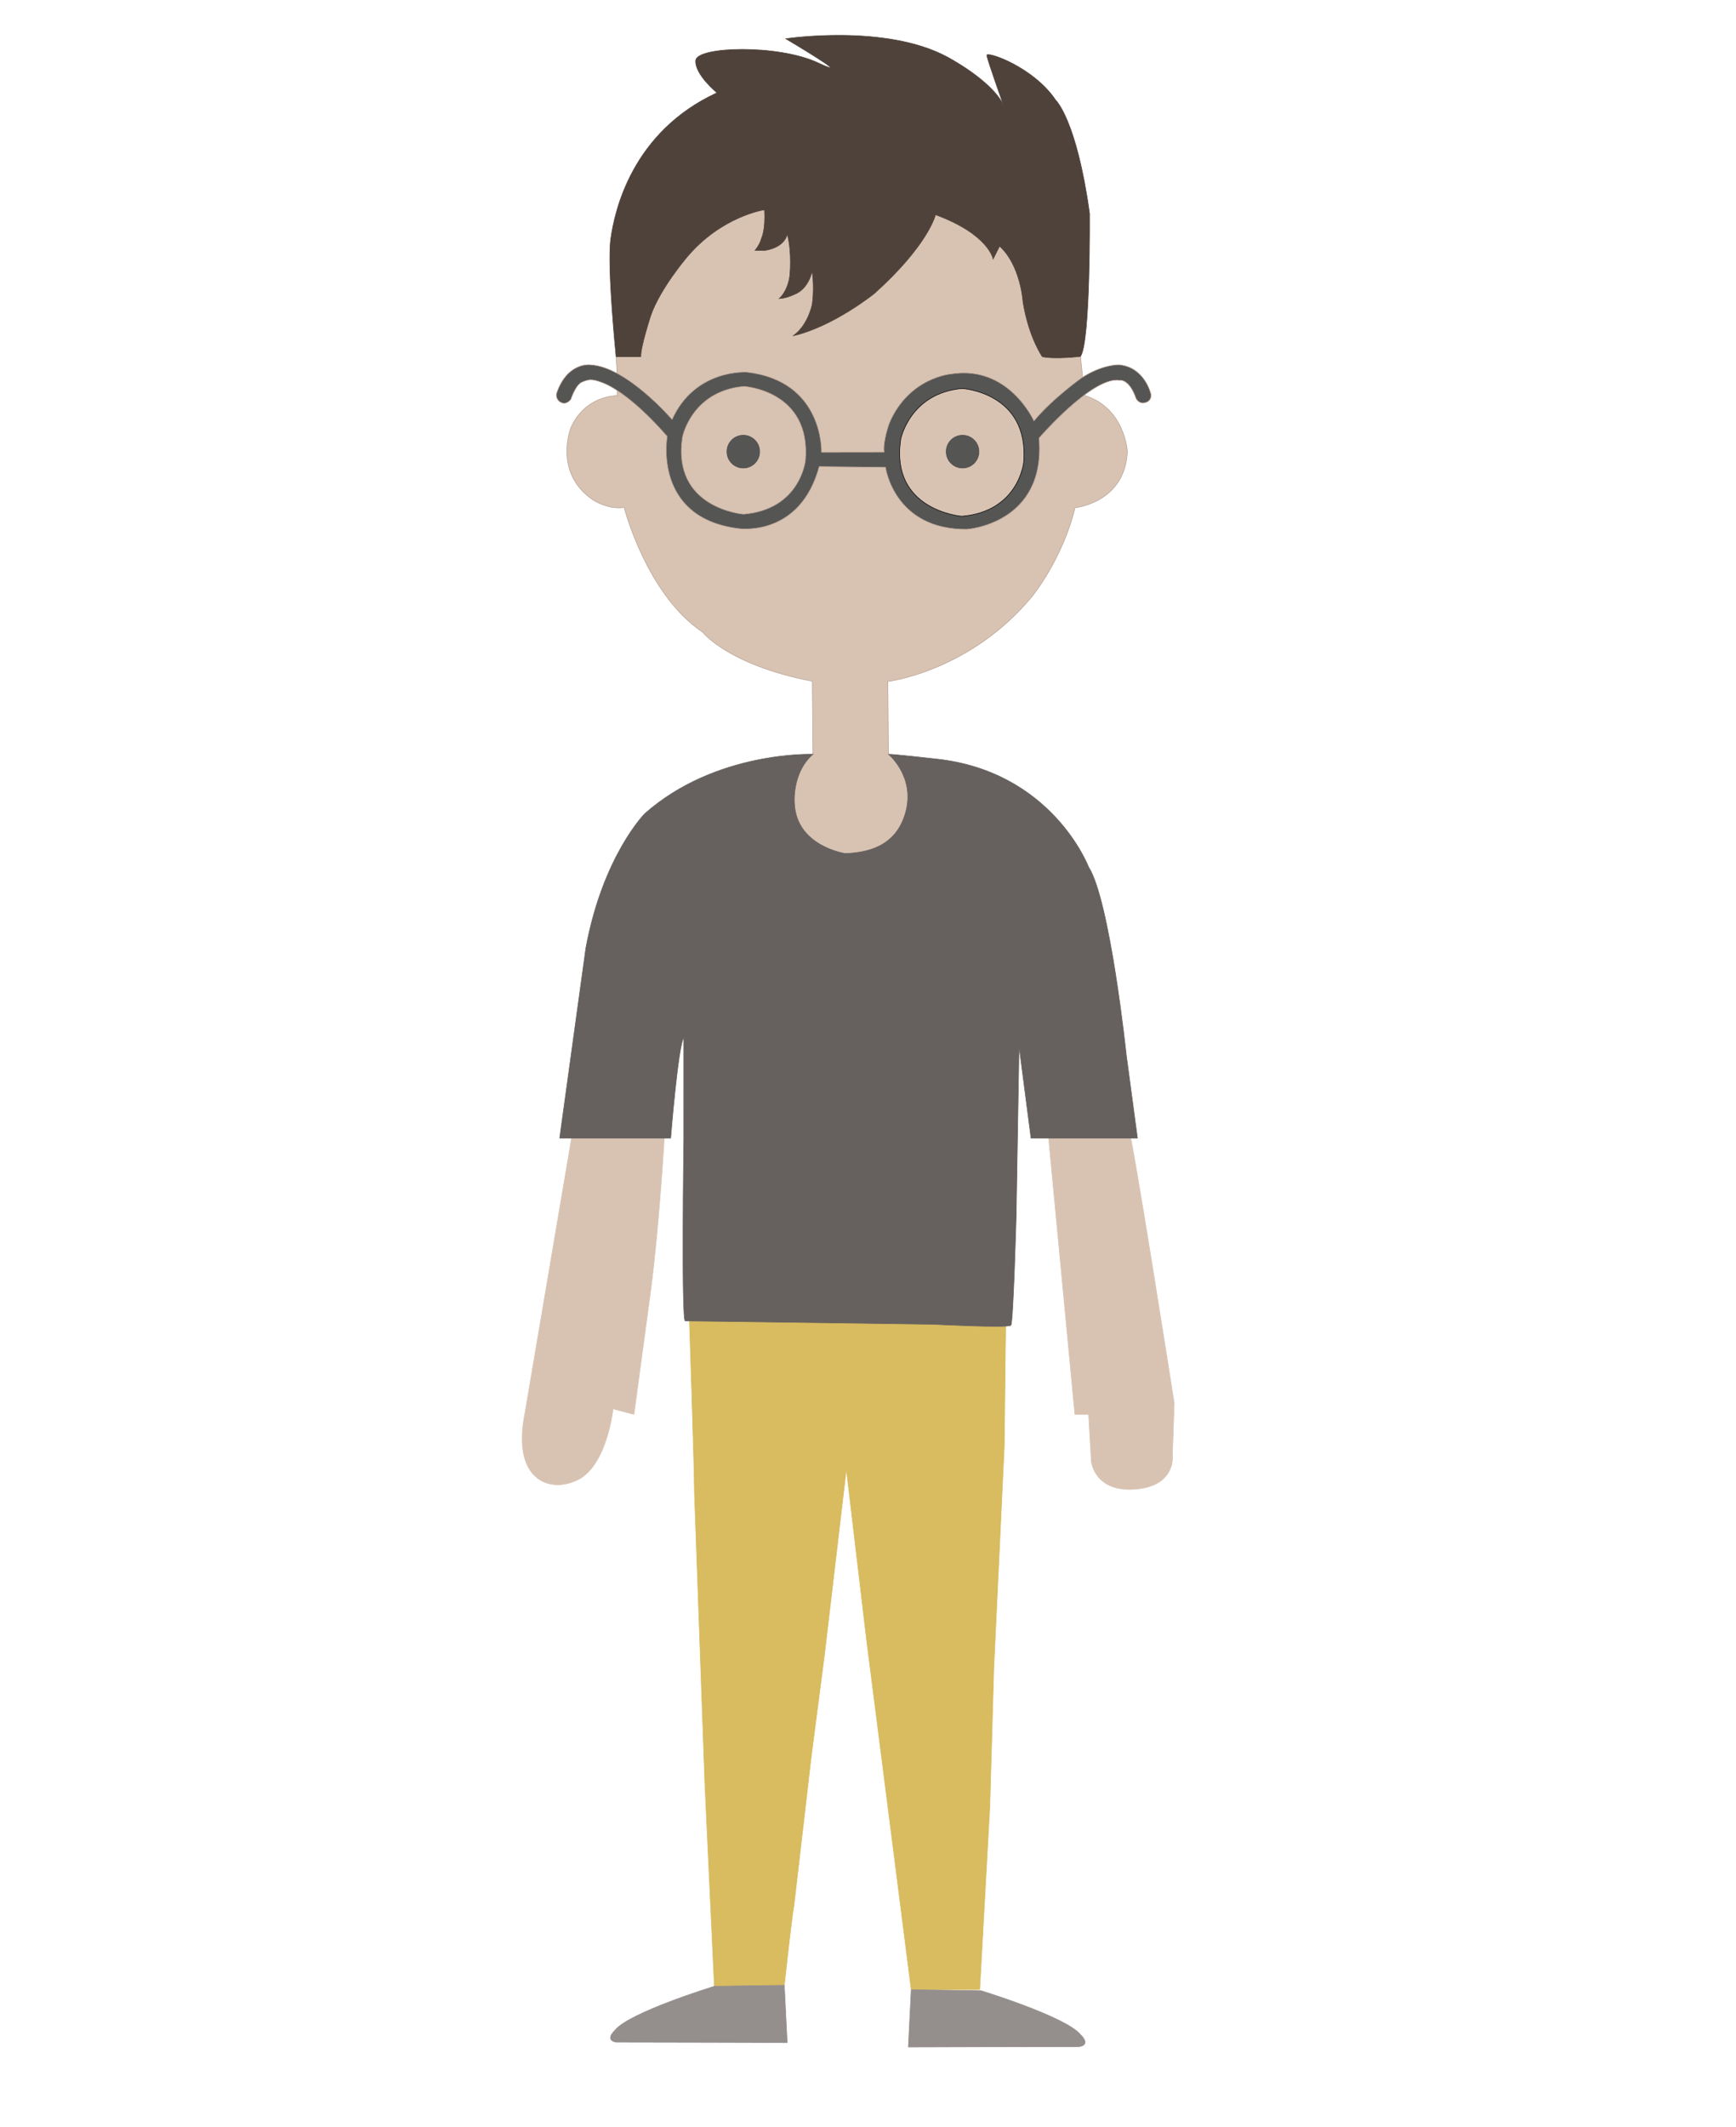 <?xml version="1.0" encoding="UTF-8" standalone="no"?>
<svg
   xmlns:osb="http://www.openswatchbook.org/uri/2009/osb"
   xmlns:dc="http://purl.org/dc/elements/1.1/"
   xmlns:cc="http://creativecommons.org/ns#"
   xmlns:rdf="http://www.w3.org/1999/02/22-rdf-syntax-ns#"
   xmlns:svg="http://www.w3.org/2000/svg"
   xmlns="http://www.w3.org/2000/svg"
   viewBox="0 0 1000 1225"
   height="1225"
   width="1000"
   xml:space="preserve"
   id="svg3713"
   version="1.1"><defs
     id="defs3717"><linearGradient
       osb:paint="gradient"
       id="linearGradient82767"><stop
         id="stop82763"
         offset="0"
         style="stop-color:#ad9786;stop-opacity:1;" /><stop
         id="stop82765"
         offset="1"
         style="stop-color:#ad9786;stop-opacity:0;" /></linearGradient><clipPath
       id="clipPath3731"
       clipPathUnits="userSpaceOnUse"><path
         id="path3729"
         d="M 0,800 H 800 V 0 H 0 Z" /></clipPath><clipPath
       id="clipPath3739"
       clipPathUnits="userSpaceOnUse"><path
         id="path3737"
         d="M 75.927,440.782 H 262.12 V 425.835 H 75.927 Z" /></clipPath><clipPath
       id="clipPath3755"
       clipPathUnits="userSpaceOnUse"><path
         id="path3753"
         d="M 305.106,440.782 H 491.3 V 425.835 H 305.106 Z" /></clipPath><clipPath
       id="clipPath3771"
       clipPathUnits="userSpaceOnUse"><path
         id="path3769"
         d="M 537.88,440.782 H 724.073 V 425.835 H 537.88 Z" /></clipPath><clipPath
       id="clipPath3789"
       clipPathUnits="userSpaceOnUse"><path
         id="path3787"
         d="M 0,800 H 800 V 0 H 0 Z" /></clipPath><clipPath
       id="clipPath4205"
       clipPathUnits="userSpaceOnUse"><path
         id="path4203"
         d="M 439.217,118.22 H 694.105 V 97.758 H 439.217 Z" /></clipPath><clipPath
       id="clipPath4457"
       clipPathUnits="userSpaceOnUse"><path
         id="path4455"
         d="M 105.896,115.983 H 360.781 V 95.522 H 105.896 Z" /></clipPath><clipPath
       id="clipPath4741"
       clipPathUnits="userSpaceOnUse"><path
         id="path4739"
         d="M 280.789,43.076 H 519.211 V 20.002 H 280.789 Z" /></clipPath><clipPath
       id="clipPath4877"
       clipPathUnits="userSpaceOnUse"><path
         id="path4875"
         d="M 0,800 H 800 V 0 H 0 Z" /></clipPath><radialGradient
       id="radialGradient4887"
       spreadMethod="pad"
       gradientTransform="matrix(400,0,0,-400,400,400)"
       gradientUnits="userSpaceOnUse"
       r="1"
       cy="0"
       cx="0"
       fy="0"
       fx="0"><stop
         id="stop4883"
         offset="0"
         style="stop-opacity:1;stop-color:#ffffff" /><stop
         id="stop4885"
         offset="1"
         style="stop-opacity:1;stop-color:#1d1d1b" /></radialGradient><clipPath
       id="clipPath4909"
       clipPathUnits="userSpaceOnUse"><path
         id="path4907"
         d="M 0,800 H 800 V 0 H 0 Z" /></clipPath><clipPath
       id="clipPath4913"
       clipPathUnits="userSpaceOnUse"><path
         id="path4911"
         d="M 0.365,797.376 H 800 V 471.355 H 0.365 Z" /></clipPath><clipPath
       id="clipPath4917"
       clipPathUnits="userSpaceOnUse"><path
         id="path4915"
         d="M 0.365,496.836 H 800 V 170.813 H 0.365 Z" /></clipPath><clipPath
       id="clipPath4921"
       clipPathUnits="userSpaceOnUse"><path
         id="path4919"
         d="M 0.823,182.021 H 800 V 0.004 H 0.823 Z" /></clipPath><clipPath
       id="clipPath4925"
       clipPathUnits="userSpaceOnUse"><path
         id="path4923"
         d="M 0,790.57 H 769.022 V 152.377 H 0 Z" /></clipPath><clipPath
       id="clipPath4929"
       clipPathUnits="userSpaceOnUse"><path
         id="path4927"
         d="M 5.598,800 H 800 V 361.265 H 5.598 Z" /></clipPath><clipPath
       id="clipPath4933"
       clipPathUnits="userSpaceOnUse"><path
         id="path4931"
         d="M 0,260.65 H 800 V 0.004 H 0 Z" /></clipPath><clipPath
       id="clipPath4937"
       clipPathUnits="userSpaceOnUse"><path
         id="path4935"
         d="M 366.998,544.377 H 800 V 77.674 H 366.998 Z" /></clipPath><clipPath
       id="clipPath4941"
       clipPathUnits="userSpaceOnUse"><path
         id="path4939"
         d="M 611.916,542.722 H 800 V 77.674 H 611.916 Z" /></clipPath><clipPath
       id="clipPath4945"
       clipPathUnits="userSpaceOnUse"><path
         id="path4943"
         d="M 366.998,544.377 H 792.083 V 79.329 H 366.998 Z" /></clipPath><clipPath
       id="clipPath4949"
       clipPathUnits="userSpaceOnUse"><path
         id="path4947"
         d="M 5.991,483.672 H 795.989 V 201.19 H 5.991 Z" /></clipPath><clipPath
       id="clipPath4953"
       clipPathUnits="userSpaceOnUse"><path
         id="path4951"
         d="M 5.992,269.092 H 795.989 V 0 H 5.992 Z" /></clipPath><clipPath
       id="clipPath4957"
       clipPathUnits="userSpaceOnUse"><path
         id="path4955"
         d="M 5.991,736.862 H 795.989 V 454.38 H 5.991 Z" /></clipPath><clipPath
       clipPathUnits="userSpaceOnUse"
       id="clipPath82949"><path
         d="M 0,800 H 800 V 0 H 0 Z"
         id="path82947" /></clipPath><clipPath
       clipPathUnits="userSpaceOnUse"
       id="clipPath82957"><path
         d="M 75.927,440.782 H 262.12 V 425.835 H 75.927 Z"
         id="path82955" /></clipPath><clipPath
       clipPathUnits="userSpaceOnUse"
       id="clipPath82973"><path
         d="M 305.106,440.782 H 491.3 V 425.835 H 305.106 Z"
         id="path82971" /></clipPath><clipPath
       clipPathUnits="userSpaceOnUse"
       id="clipPath82989"><path
         d="M 537.88,440.782 H 724.073 V 425.835 H 537.88 Z"
         id="path82987" /></clipPath><clipPath
       clipPathUnits="userSpaceOnUse"
       id="clipPath83007"><path
         d="M 0,800 H 800 V 0 H 0 Z"
         id="path83005" /></clipPath><clipPath
       clipPathUnits="userSpaceOnUse"
       id="clipPath83423"><path
         d="M 439.217,118.22 H 694.105 V 97.758 H 439.217 Z"
         id="path83421" /></clipPath><clipPath
       clipPathUnits="userSpaceOnUse"
       id="clipPath83675"><path
         d="M 105.896,115.983 H 360.781 V 95.522 H 105.896 Z"
         id="path83673" /></clipPath><clipPath
       clipPathUnits="userSpaceOnUse"
       id="clipPath83959"><path
         d="M 280.789,43.076 H 519.211 V 20.002 H 280.789 Z"
         id="path83957" /></clipPath><clipPath
       clipPathUnits="userSpaceOnUse"
       id="clipPath84095"><path
         d="M 0,800 H 800 V 0 H 0 Z"
         id="path84093" /></clipPath><radialGradient
       fx="0"
       fy="0"
       cx="0"
       cy="0"
       r="1"
       gradientUnits="userSpaceOnUse"
       gradientTransform="matrix(400,0,0,-400,400,400)"
       spreadMethod="pad"
       id="radialGradient84105"><stop
         style="stop-opacity:1;stop-color:#ffffff"
         offset="0"
         id="stop84101" /><stop
         style="stop-opacity:1;stop-color:#1d1d1b"
         offset="1"
         id="stop84103" /></radialGradient><clipPath
       clipPathUnits="userSpaceOnUse"
       id="clipPath84127"><path
         d="M 0,800 H 800 V 0 H 0 Z"
         id="path84125" /></clipPath><clipPath
       clipPathUnits="userSpaceOnUse"
       id="clipPath84131"><path
         d="M 0.365,797.376 H 800 V 471.355 H 0.365 Z"
         id="path84129" /></clipPath><clipPath
       clipPathUnits="userSpaceOnUse"
       id="clipPath84135"><path
         d="M 0.365,496.836 H 800 V 170.813 H 0.365 Z"
         id="path84133" /></clipPath><clipPath
       clipPathUnits="userSpaceOnUse"
       id="clipPath84139"><path
         d="M 0.823,182.021 H 800 V 0.004 H 0.823 Z"
         id="path84137" /></clipPath><clipPath
       clipPathUnits="userSpaceOnUse"
       id="clipPath84143"><path
         d="M 0,790.57 H 769.022 V 152.377 H 0 Z"
         id="path84141" /></clipPath><clipPath
       clipPathUnits="userSpaceOnUse"
       id="clipPath84147"><path
         d="M 5.598,800 H 800 V 361.265 H 5.598 Z"
         id="path84145" /></clipPath><clipPath
       clipPathUnits="userSpaceOnUse"
       id="clipPath84151"><path
         d="M 0,260.65 H 800 V 0.004 H 0 Z"
         id="path84149" /></clipPath><clipPath
       clipPathUnits="userSpaceOnUse"
       id="clipPath84155"><path
         d="M 366.998,544.377 H 800 V 77.674 H 366.998 Z"
         id="path84153" /></clipPath><clipPath
       clipPathUnits="userSpaceOnUse"
       id="clipPath84159"><path
         d="M 611.916,542.722 H 800 V 77.674 H 611.916 Z"
         id="path84157" /></clipPath><clipPath
       clipPathUnits="userSpaceOnUse"
       id="clipPath84163"><path
         d="M 366.998,544.377 H 792.083 V 79.329 H 366.998 Z"
         id="path84161" /></clipPath><clipPath
       clipPathUnits="userSpaceOnUse"
       id="clipPath84167"><path
         d="M 5.991,483.672 H 795.989 V 201.19 H 5.991 Z"
         id="path84165" /></clipPath><clipPath
       clipPathUnits="userSpaceOnUse"
       id="clipPath84171"><path
         d="M 5.992,269.092 H 795.989 V 0 H 5.992 Z"
         id="path84169" /></clipPath><clipPath
       clipPathUnits="userSpaceOnUse"
       id="clipPath84175"><path
         d="M 5.991,736.862 H 795.989 V 454.38 H 5.991 Z"
         id="path84173" /></clipPath><clipPath
       clipPathUnits="userSpaceOnUse"
       id="clipPath118196"><path
         d="M 0,800 H 800 V 0 H 0 Z"
         id="path118194" /></clipPath><clipPath
       clipPathUnits="userSpaceOnUse"
       id="clipPath118204"><path
         d="M 75.927,440.782 H 262.12 V 425.835 H 75.927 Z"
         id="path118202" /></clipPath><clipPath
       clipPathUnits="userSpaceOnUse"
       id="clipPath118220"><path
         d="M 305.106,440.782 H 491.3 V 425.835 H 305.106 Z"
         id="path118218" /></clipPath><clipPath
       clipPathUnits="userSpaceOnUse"
       id="clipPath118236"><path
         d="M 537.88,440.782 H 724.073 V 425.835 H 537.88 Z"
         id="path118234" /></clipPath><clipPath
       clipPathUnits="userSpaceOnUse"
       id="clipPath118254"><path
         d="M 0,800 H 800 V 0 H 0 Z"
         id="path118252" /></clipPath><clipPath
       clipPathUnits="userSpaceOnUse"
       id="clipPath118670"><path
         d="M 439.217,118.22 H 694.105 V 97.758 H 439.217 Z"
         id="path118668" /></clipPath><clipPath
       clipPathUnits="userSpaceOnUse"
       id="clipPath118922"><path
         d="M 105.896,115.983 H 360.781 V 95.522 H 105.896 Z"
         id="path118920" /></clipPath><clipPath
       clipPathUnits="userSpaceOnUse"
       id="clipPath119206"><path
         d="M 280.789,43.076 H 519.211 V 20.002 H 280.789 Z"
         id="path119204" /></clipPath><clipPath
       clipPathUnits="userSpaceOnUse"
       id="clipPath119342"><path
         d="M 0,800 H 800 V 0 H 0 Z"
         id="path119340" /></clipPath><radialGradient
       fx="0"
       fy="0"
       cx="0"
       cy="0"
       r="1"
       gradientUnits="userSpaceOnUse"
       gradientTransform="matrix(400,0,0,-400,400,400)"
       spreadMethod="pad"
       id="radialGradient119352"><stop
         style="stop-opacity:1;stop-color:#ffffff"
         offset="0"
         id="stop119348" /><stop
         style="stop-opacity:1;stop-color:#1d1d1b"
         offset="1"
         id="stop119350" /></radialGradient><clipPath
       clipPathUnits="userSpaceOnUse"
       id="clipPath119374"><path
         d="M 0,800 H 800 V 0 H 0 Z"
         id="path119372" /></clipPath><clipPath
       clipPathUnits="userSpaceOnUse"
       id="clipPath119378"><path
         d="M 0.365,797.376 H 800 V 471.355 H 0.365 Z"
         id="path119376" /></clipPath><clipPath
       clipPathUnits="userSpaceOnUse"
       id="clipPath119382"><path
         d="M 0.365,496.836 H 800 V 170.813 H 0.365 Z"
         id="path119380" /></clipPath><clipPath
       clipPathUnits="userSpaceOnUse"
       id="clipPath119386"><path
         d="M 0.823,182.021 H 800 V 0.004 H 0.823 Z"
         id="path119384" /></clipPath><clipPath
       clipPathUnits="userSpaceOnUse"
       id="clipPath119390"><path
         d="M 0,790.57 H 769.022 V 152.377 H 0 Z"
         id="path119388" /></clipPath><clipPath
       clipPathUnits="userSpaceOnUse"
       id="clipPath119394"><path
         d="M 5.598,800 H 800 V 361.265 H 5.598 Z"
         id="path119392" /></clipPath><clipPath
       clipPathUnits="userSpaceOnUse"
       id="clipPath119398"><path
         d="M 0,260.65 H 800 V 0.004 H 0 Z"
         id="path119396" /></clipPath><clipPath
       clipPathUnits="userSpaceOnUse"
       id="clipPath119402"><path
         d="M 366.998,544.377 H 800 V 77.674 H 366.998 Z"
         id="path119400" /></clipPath><clipPath
       clipPathUnits="userSpaceOnUse"
       id="clipPath119406"><path
         d="M 611.916,542.722 H 800 V 77.674 H 611.916 Z"
         id="path119404" /></clipPath><clipPath
       clipPathUnits="userSpaceOnUse"
       id="clipPath119410"><path
         d="M 366.998,544.377 H 792.083 V 79.329 H 366.998 Z"
         id="path119408" /></clipPath><clipPath
       clipPathUnits="userSpaceOnUse"
       id="clipPath119414"><path
         d="M 5.991,483.672 H 795.989 V 201.19 H 5.991 Z"
         id="path119412" /></clipPath><clipPath
       clipPathUnits="userSpaceOnUse"
       id="clipPath119418"><path
         d="M 5.992,269.092 H 795.989 V 0 H 5.992 Z"
         id="path119416" /></clipPath><clipPath
       clipPathUnits="userSpaceOnUse"
       id="clipPath119422"><path
         d="M 5.991,736.862 H 795.989 V 454.38 H 5.991 Z"
         id="path119420" /></clipPath></defs><g
     transform="translate(0,158.333)"
     style="display:inline"
     id="layer3"><g
       style="display:inline"
       id="layer14" /><g
       id="layer16" /><g
       id="layer17" /><g
       id="layer18" /><g
       id="layer15" /><g
       id="layer4" /><g
       id="layer5"><g
         id="layer11" /><g
         id="layer12" /><g
         id="layer13"><g
           transform="matrix(3.324,0,0,3.23,1563.435,-383.152)"
           id="g235650"><path
             style="display:inline;fill:#d8c3b3;fill-opacity:1;stroke:#b7a192;stroke-width:0.1;stroke-linecap:butt;stroke-linejoin:miter;stroke-miterlimit:4;stroke-dasharray:none;stroke-opacity:1"
             d="m -316.491,191.099 c 0,0 14.186,-1.768 24.926,-15.07 0,0 5.347,-6.673 7.513,-15.91 0,0 8.678,-0.842 9.068,-10.033 0,0 -0.405,-7.777 -7.432,-9.987 l -0.683,-6.957 -13.238,-27.515 c 0,0 -13.347,-12.198 -32.88,-8.574 0,0 -31.113,-5.568 -34.295,24.13 l -0.062,12.015 0.169,2.844 0.031,4.094 c 0,0 -5.5,-0.125 -8.031,5.688 0,0 -3.112,8.02 3.782,12.881 0,0 2.607,1.812 5.436,1.37 0,0 3.889,15.556 13.612,22.23 0,0 4.375,5.834 19.003,8.75 l 0.11,13.015 c 0,0 -4.994,2.033 -3.734,9.303 1.26,7.27 9.568,9.634 9.568,9.634 0,0 7.948,0.56 9.237,-5.436 0,0 4.994,-7.425 -0.376,-12.352 l -1.613,-1.149 z"
             id="path235528" /><path
             style="fill:#d9bb60;fill-opacity:1;stroke:#d9bb60;stroke-width:0.1;stroke-linecap:butt;stroke-linejoin:miter;stroke-miterlimit:4;stroke-dasharray:none;stroke-opacity:1"
             d="m -350.875,305.042 c 0,0 0.812,24.25 0.875,30.75 l 1.812,51.938 1.637,35.98 12.124,-0.183 c 0,0 1.239,-11.86 1.677,-14.298 l 3,-26.562 2.25,-17.812 3.821,-33.351 3.554,30.851 3.938,31.688 3.752,30.281 11.869,-0.043 1.754,-32.676 0.688,-24.625 1.812,-39.562 0.25,-21.875 -20.75,-2 -30.688,-1.188 z"
             id="path235534" /><path
             style="fill:#948f8d;fill-opacity:1;stroke:#948f8d;stroke-width:0.1;stroke-linecap:butt;stroke-linejoin:miter;stroke-miterlimit:4;stroke-dasharray:none;stroke-opacity:1"
             d="m -346.551,423.71 c 0,0 -14.798,4.668 -17.228,7.85 0,0 -1.911,1.79 0.276,2.121 l 16.297,0.033 13.277,0.04 -0.497,-10.227 z"
             id="path235537" /><path
             id="path235539"
             d="m -300.312,424.505 c 0,0 14.798,4.668 17.228,7.85 0,0 1.911,1.79 -0.276,2.121 l -16.297,0.033 -13.277,0.04 0.497,-10.227 z"
             style="fill:#948f8d;fill-opacity:1;stroke:#948f8d;stroke-width:0.1;stroke-linecap:butt;stroke-linejoin:miter;stroke-miterlimit:4;stroke-dasharray:none;stroke-opacity:1" /><path
             style="fill:#d8c3b3;fill-opacity:1;stroke:#d8c3b3;stroke-width:0.1;stroke-linecap:butt;stroke-linejoin:miter;stroke-miterlimit:4;stroke-dasharray:none;stroke-opacity:1"
             d="m -355.205,271.974 c 0,0 -0.884,15.998 -2.386,27.754 l -2.894,22.026 -3.621,-0.972 c 0,0 -1.05,10.219 -6.239,12.702 -5.189,2.483 -11.199,-0.522 -9.078,-11.659 l 9.104,-55.243 z"
             id="path235542" /><path
             style="fill:#d8c3b3;fill-opacity:1;stroke:#d8c3b3;stroke-width:0.1;stroke-linecap:butt;stroke-linejoin:miter;stroke-miterlimit:4;stroke-dasharray:none;stroke-opacity:1"
             d="m -288.649,272.239 4.575,49.515 h 2.376 l 0.473,8.379 c 0,0 0.53,5.568 7.69,4.95 7.159,-0.619 6.364,-6.187 6.364,-6.187 l 0.306,-9.146 c 0,0 -7.377,-48.483 -7.908,-48.837 -0.53,-0.354 -13.523,0.088 -13.523,0.088 z"
             id="path235544" /><path
             style="fill:#66615e;fill-opacity:1;stroke:#66615e;stroke-width:0.1;stroke-linecap:butt;stroke-linejoin:miter;stroke-miterlimit:4;stroke-dasharray:none;stroke-opacity:1"
             d="m -329.462,204.07 c 0,0 -16.816,-0.641 -29.146,10.585 0,0 -7.248,7.513 -10.209,23.953 l -4.541,33.895 h 19.235 c 0,0 1.308,-16.73 2.279,-17.932 l -0.002,17.978 c 0,0 -0.436,32.578 0.246,32.552 0.682,-0.025 42.976,0.593 42.976,0.593 0,0 13.043,0.695 13.46,0.171 0.417,-0.524 0.918,-19.522 0.918,-19.522 l 0.496,-30.263 2.075,16.423 h 18.441 l -1.935,-14.847 c 0,0 -2.828,-27.577 -6.541,-33.499 0,0 -6.32,-17.147 -26.605,-19.269 0,0 -7.601,-0.884 -8.065,-0.818 0,0 4.662,3.955 2.983,10.319 -1.679,6.364 -6.938,7.204 -10.43,7.38 0,0 -8.441,-1.237 -8.839,-8.839 0,0 -0.53,-5.524 3.204,-8.861 z"
             id="path235531" /><path
             style="fill:#4f423a;fill-opacity:1;stroke:#4f423a;stroke-width:0.1;stroke-linecap:butt;stroke-linejoin:miter;stroke-miterlimit:4;stroke-dasharray:none;stroke-opacity:1"
             d="m -359.289,133.198 h -4.287 c 0,0 -1.6,-16.038 -0.925,-21.031 0.676,-4.994 3.692,-19.044 18.409,-26.022 0,0 -3.877,-3.259 -3.69,-5.759 0.188,-2.5 14.24,-2.93 21.214,0.426 6.974,3.355 -5.617,-4.307 -5.617,-4.307 0,0 17.216,-2.682 27.935,3.224 0,0 7.822,4.208 9.817,8.666 0,0 -2.806,-8.109 -2.905,-8.919 -0.099,-0.81 8.057,2.034 11.932,7.971 0,0 3.619,3.463 5.873,20.212 0,0 0.18,22.768 -1.567,25.482 0,0 -4.222,0.548 -6.609,0.062 0,0 -2.342,-3.359 -3.359,-9.767 0,0 -0.368,-6.47 -4.051,-9.953 l -1.12,2.296 c 0,0 -0.757,-4.401 -9.991,-7.896 0,0 -1.183,5.343 -10.582,14.032 0,0 -7.125,5.938 -14.125,7.562 0,0 2.282,-1.291 3.321,-5.489 0,0 0.458,-2.745 0.008,-6.09 0,0 -0.538,3.218 -3.124,4.212 0,0 -1.317,0.682 -2.592,0.728 0,0 1.465,-1.192 1.841,-4.064 0,0 0.436,-4.115 -0.445,-7.482 0,0 -0.213,2.357 -3.908,2.974 l -1.664,-0.013 c 0,0 0.901,-1.158 1.089,-2.108 0,0 0.77,-1.436 0.544,-5.145 0,0 -7.508,1.135 -13.508,8.541 0,0 -4.5,5.438 -6.156,10.188 0,0 -1.859,5.844 -1.758,7.469 z"
             id="path235504" /><path
             style="fill:#555554;fill-opacity:1;stroke:#b7a192;stroke-width:0.1;stroke-linecap:butt;stroke-linejoin:miter;stroke-miterlimit:4;stroke-dasharray:none;stroke-opacity:1"
             d="m -373.922,139.823 c 0,0 -0.172,1.047 0.812,1.531 0.984,0.484 1.688,-0.562 1.688,-0.562 0,0 0.812,-2.609 1.953,-3.078 1.141,-0.469 1.594,-0.656 3.609,0.141 2.016,0.797 6.014,3.482 11.14,9.559 0,0 -2.563,14.474 12.33,16.418 0,0 10.651,1.679 14.01,-11.049 l 11.49,0.133 c 0,0 1.458,11.137 14.098,11.049 0,0 13.749,-0.933 12.507,-16.263 0,0 9.325,-11.137 14.01,-10.297 0,0 1.618,-0.33 2.821,3.28 0,0 0.531,1.078 1.703,0.656 1.172,-0.422 0.812,-1.625 0.812,-1.625 0,0 -1.094,-4.703 -5.516,-5.078 0,0 -2.906,-0.094 -6.531,2.391 0,0 -4.949,3.617 -8.184,7.617 0,0 -4.345,-10.031 -14.366,-8.371 0,0 -7.311,0.6 -10.692,8.754 0,0 -1.165,3.273 -0.899,5.187 l -10.859,0.016 c 0,0 0.453,-12.719 -12.953,-14.281 0,0 -8.969,-0.625 -12.938,8.438 0,0 -7.875,-9.469 -14.219,-9.75 0,0 -4,-0.5 -5.828,5.188 z"
             id="path235508" /><path
             style="fill:#d8c3b3;fill-opacity:1;stroke:#b7a192;stroke-width:0.1;stroke-linecap:butt;stroke-linejoin:miter;stroke-miterlimit:4;stroke-dasharray:none;stroke-opacity:1"
             d="m -341.439,138.486 c 0,0 11.645,0.685 10.673,13.148 0,0 -0.84,8.795 -10.739,9.634 0,0 -12.507,-1.016 -10.562,-13.789 0,0 1.58,-8.154 10.629,-8.994 z"
             id="path235510" /><path
             id="path235512"
             d="m -303.616,138.861 c 0,0 11.645,0.685 10.673,13.148 0,0 -0.84,8.795 -10.739,9.634 0,0 -12.507,-1.016 -10.562,-13.789 0,0 1.58,-8.154 10.629,-8.994 z"
             style="fill:#d8c3b3;fill-opacity:1;stroke:#000000;stroke-width:0.1;stroke-linecap:butt;stroke-linejoin:miter;stroke-miterlimit:4;stroke-dasharray:none;stroke-opacity:1" /><ellipse
             style="fill:#555554;fill-opacity:1;stroke:#524d4b;stroke-width:0.109;stroke-miterlimit:4;stroke-dasharray:none;stroke-opacity:1"
             id="path235521"
             cx="-341.538"
             cy="150.12"
             rx="2.835"
             ry="2.923" /><ellipse
             ry="2.923"
             rx="2.835"
             cy="150.12"
             cx="-303.538"
             id="ellipse235525"
             style="fill:#555554;fill-opacity:1;stroke:#524d4b;stroke-width:0.109;stroke-miterlimit:4;stroke-dasharray:none;stroke-opacity:1" /></g></g></g></g><g
     transform="translate(0,158.333)"
     style="display:none"
     id="layer19"><g
       id="layer20"><g
         id="layer23" /><g
         id="layer24" /><g
         style="display:inline"
         id="layer21" /><g
         id="layer22" /></g><g
       id="layer28"><g
         id="layer30" /><g
         id="layer29" /></g><g
       id="layer25"><g
         style="display:inline"
         id="layer26" /><g
         id="layer27"><g
           transform="matrix(3.324,0,0,3.23,1540.708,-1823.494)"
           id="g235763"><path
             style="fill:#bfaa9b;fill-opacity:1;stroke:#bfaa9b;stroke-width:0.1;stroke-linecap:butt;stroke-linejoin:miter;stroke-miterlimit:4;stroke-dasharray:none;stroke-opacity:1"
             d="m -253.34,771.234 2.607,-1.262 1.181,-9.765 c 0,0 -12.478,-3.863 -19.019,-18.8 0,0 -6.983,0.442 -8.22,-6.983 -1.237,-7.425 6.541,-8.574 6.541,-8.574 l 0.265,-6.099 4.685,-4.861 58.16,-3.359 4.221,12.617 -0.736,2.581 c 0,0 5.062,2.625 3.375,9.594 0,0 -1.688,5.062 -7.875,5.25 0,0 -3.656,12.719 -18.594,18.531 l -1.125,9.312 c 0,0 2.167,0.695 4.67,1.879 l -1.607,1.512 -12.656,1.984 -13.766,-1.781 -1.891,-1.172 z"
             id="path235684" /><ellipse
             style="fill:#6a6a69;fill-opacity:1;stroke:#656564;stroke-width:0.1;stroke-miterlimit:4;stroke-dasharray:none;stroke-opacity:1"
             id="path235687"
             cx="-252.93"
             cy="729.932"
             rx="2.539"
             ry="2.406" /><ellipse
             ry="2.406"
             rx="2.539"
             cy="729.932"
             cx="-222.93"
             id="ellipse235689"
             style="fill:#6a6a69;fill-opacity:1;stroke:#656564;stroke-width:0.1;stroke-miterlimit:4;stroke-dasharray:none;stroke-opacity:1" /><path
             style="display:inline;fill:#c6a647;fill-opacity:1;stroke:#c6a647;stroke-width:0.1;stroke-linecap:butt;stroke-linejoin:miter;stroke-miterlimit:4;stroke-dasharray:none;stroke-opacity:1"
             d="m -276.021,728.099 c 0,0 0.707,-23.217 2.771,-28.932 2.064,-5.716 -2.625,-6.875 -2.625,-6.875 0,0 -13.574,-0.728 -23.25,-4.25 l -9.676,-3.522 c 0,0 5.051,-1.728 9.051,-8.853 0,0 3.622,-10.738 13.097,-14.861 0,0 2.391,-4.559 10.359,-0.66 7.968,3.899 15.043,19.272 15.043,19.272 0,0 4,-3.438 13,-3.938 0,0 7.225,-0.502 14.8,4.124 0,0 1.863,-0.405 1.344,-4.389 0,0 1.55,0.285 0.836,3.971 0,0 0.083,-1.096 4.52,-1.112 0,0 3.08,0.032 3.821,0.376 0,0 -6.821,-1.022 -7.024,1.911 0,0 4.656,-1.739 8.75,-0.567 l 5.411,2.671 1.569,-4.939 c 0,0 5.845,-10.032 10.198,-13.612 0,0 5.171,-5.259 9.944,-4.95 0,0 3.889,-0.862 10.916,5.966 0,0 3.845,3.756 6.519,9.413 0,0 2.409,4.707 4.928,7.049 0,0 2.4,2.192 4.459,3.129 0,0 -13.431,5.511 -20.944,6.682 0,0 -8.441,1.635 -11.778,1.348 l -4.397,0.133 1.834,5.878 c 0,0 1.967,5.458 1.922,10.341 0,0 -0.309,11.822 -2.298,15.247 l -2.084,6.619 c 0,0 -2.755,0.386 -2.6,-6.088 0,0 -1.503,-0.707 -1.746,-0.972 -0.243,-0.265 0.833,2.065 0.833,2.065 0,0 -7.773,-0.278 -13.937,-5.16 0,0 -0.471,1.502 7.145,5.16 0,0 -9.356,-0.763 -21.807,-7.181 0,0 -17.424,7.522 -21.809,7.181 0,0 6.893,-5.661 6.833,-7.443 0,0 -5.11,6.9 -13.623,7.443 0,0 5.428,-5.88 5.617,-6.039 0,0 -10.5,7.298 -11.464,7.028 0,0 4.509,-3.401 3.927,-7.183 0,0 -2.268,5.578 -8.385,8.521 z"
             id="path235676" /><path
             style="fill:#c89850;fill-opacity:1;stroke:#c89850;stroke-width:0.102;stroke-linecap:butt;stroke-linejoin:miter;stroke-miterlimit:4;stroke-dasharray:none;stroke-opacity:1"
             d="m -269.366,697.679 c 0,0 -3.071,2.901 -6.187,-0.091 0,0 -2.431,-1.736 -0.862,-5.345 0,0 5.635,-6.624 11.711,-12.517 l 2.851,-2.992 c 0,0 2.864,-2.09 5.895,0.565 0,0 2.855,2.518 -0.018,6.675 z"
             id="path235679" /><path
             id="path235681"
             d="m -206.271,697.72 c 0,0 3.071,2.806 6.187,-0.088 0,0 2.431,-1.679 0.862,-5.171 0,0 -5.635,-6.408 -11.711,-12.109 l -2.851,-2.895 c 0,0 -2.864,-2.022 -5.895,0.547 0,0 -2.855,2.436 0.018,6.458 z"
             style="fill:#c89850;fill-opacity:1;stroke:#c89850;stroke-width:0.1;stroke-linecap:butt;stroke-linejoin:miter;stroke-miterlimit:4;stroke-dasharray:none;stroke-opacity:1" /><path
             style="fill:#494441;fill-opacity:1;stroke:#494441;stroke-width:0.1;stroke-linecap:butt;stroke-linejoin:miter;stroke-miterlimit:4;stroke-dasharray:none;stroke-opacity:1"
             d="m -250.133,880.282 0.036,0.446 c 0,0 -2.563,1.967 -3.911,2.364 -1.348,0.398 -2.696,1.436 -2.696,1.436 0,0 -1.79,1.039 0,1.171 1.79,0.133 15.341,0.054 15.341,0.054 v -5.449 z"
             id="path235705" /><path
             id="path235707"
             d="m -223.881,880.282 -0.036,0.446 c 0,0 2.563,1.967 3.911,2.364 1.348,0.398 2.696,1.436 2.696,1.436 0,0 1.79,1.039 0,1.171 -1.79,0.133 -15.341,0.054 -15.341,0.054 v -5.449 z"
             style="fill:#494441;fill-opacity:1;stroke:#494441;stroke-width:0.1;stroke-linecap:butt;stroke-linejoin:miter;stroke-miterlimit:4;stroke-dasharray:none;stroke-opacity:1" /><path
             style="fill:#bfaa9b;fill-opacity:1;stroke:#bfaa9b;stroke-width:0.1;stroke-linecap:butt;stroke-linejoin:miter;stroke-miterlimit:4;stroke-dasharray:none;stroke-opacity:1"
             d="m -251.657,843.822 1.523,36.46 8.769,0.023 2.845,-37.959 -13.17,-0.619 z"
             id="path235702" /><path
             id="path235709"
             d="m -222.358,843.822 -1.523,36.46 -8.769,0.023 -2.845,-37.959 13.17,-0.619 z"
             style="fill:#bfaa9b;fill-opacity:1;stroke:#bfaa9b;stroke-width:0.1;stroke-linecap:butt;stroke-linejoin:miter;stroke-miterlimit:4;stroke-dasharray:none;stroke-opacity:1" /><path
             style="display:inline;fill:#b79739;fill-opacity:1;stroke:#b79739;stroke-width:0.1;stroke-linecap:butt;stroke-linejoin:miter;stroke-miterlimit:4;stroke-dasharray:none;stroke-dashoffset:0;stroke-opacity:1"
             d="m -253.34,771.234 -3.833,2.698 c 0,0 1.971,1.791 2.568,7.028 0.597,5.237 0.287,4.397 0.287,4.397 0,0 -0.265,5.812 -0.972,6.607 l -2.099,9.259 -8.923,33.256 -2.438,3.25 c 0,0 -0.643,3.192 -1.911,6.39 0,0 17.536,-0.05 18.995,-0.006 l 31.113,-0.044 15.154,0.05 -3.266,-10.193 -6.938,-11.711 -5.37,-31.289 c 0,0 -1.039,-4.773 -0.928,-7.226 0.11,-2.453 1.048,-8.05 2.778,-9.649 l -4.081,-2.756 c 0,0 -4.552,1.997 -6.674,2.085 0,0 -7.314,1.237 -8.441,0.972 0,0 -8.728,-0.972 -10.894,-1.768 z"
             id="path235693" /><path
             style="fill:#bfaa9b;fill-opacity:1;stroke:#bfaa9b;stroke-width:0.1;stroke-linecap:butt;stroke-linejoin:miter;stroke-miterlimit:4;stroke-dasharray:none;stroke-opacity:1"
             d="m -256.241,804.162 0.928,-14.231 c 0,0 -0.133,-2.342 1.061,-4.685 0,0 -0.053,-9.196 -2.921,-11.315 0,0 -4.592,4.73 -6.094,9.989 0,0 -1.041,3.565 -1.515,9.693 l -2.551,17.354 c 0,0 -2.519,15.866 -3.049,20.02 0,0 -1.193,9.104 4.861,9.679 0,0 6.065,0.127 4.911,-6.941 h 1.348 l 1.475,-11.001 c 0,0 1.724,-17.545 1.547,-18.562 z"
             id="path235696" /><path
             style="fill:#bfaa9b;fill-opacity:1;stroke:#bfaa9b;stroke-width:0.1;stroke-linecap:butt;stroke-linejoin:miter;stroke-miterlimit:4;stroke-dasharray:none;stroke-opacity:1"
             d="m -217.161,833.725 h 2.74 c 0,0 -1.189,6.48 2.647,7.008 3.837,0.528 3.493,-4.847 3.493,-4.847 l 0.357,-4.03 -2.513,-16.97 -2.375,-16.438 -1.312,-10.781 c 0,0 -1,-8.562 -5.594,-12.812 0,0 -2.031,2.408 -2.149,9.353 0,0 1.118,4.566 0.915,6.982 l 1.203,13.978 1.625,17.969 z"
             id="path235698" /></g></g></g></g><g
     transform="translate(0,158.333)"
     style="display:none"
     id="layer1"><g
       style="display:inline"
       id="layer6" /><g
       style="display:inline"
       id="layer7" /><g
       id="layer8" /><g
       style="display:inline"
       id="layer10" /><g
       id="layer9"><g
         transform="matrix(3.324,0,0,3.23,663.215,-393.929)"
         id="g235624"><path
           style="display:inline;fill:#836a4f;fill-opacity:1;stroke:#836a4f;stroke-width:1px;stroke-linecap:butt;stroke-linejoin:miter;stroke-opacity:1"
           d="m -157.219,233.6 3.302,-5.503 c 0,0 2.673,-4.717 2.987,-13.679 0.314,-8.962 -5.189,-94.025 -5.189,-94.025 0,0 0,-38.679 58.019,-37.736 58.019,0.943 52.358,41.981 52.201,45.912 -0.157,3.931 -6.206,72.646 -4.874,79.874 1.332,7.229 0.644,20.616 4.882,22.101 0,0 1.274,1.083 1.385,2.639 0.111,1.557 -3.766,2.682 -9.339,2.668 0,0 -6.059,0.222 -10.09,-0.361 0,0 -2.954,-8.336 -4.094,-10.97 -1.14,-2.634 -8.041,-7.394 -15.667,-7.787 -7.626,-0.393 -10.827,-0.035 -10.827,-0.035 l -12.854,-0.157 -7.772,0.614 c 0,0 -8.384,-1.282 -12.825,1.43 -4.442,2.712 -4.625,7.379 -4.625,7.379 l -5.399,9.406 c 0,0 -13.129,0.904 -15.487,0.118 0,0 -4.206,-0.786 -3.734,-1.887 z"
           id="path81937" /><path
           style="display:inline;fill:#ad9786;fill-opacity:1;stroke:#ad9786;stroke-width:1px;stroke-linecap:butt;stroke-linejoin:miter;stroke-opacity:1"
           d="m -140.102,156.745 -0.839,-6.822 c 0,0 30.318,-12.089 39.803,-20.457 0,0 31.798,18.901 39.58,20.235 l 0.098,7.607 c 0,0 11.984,-3.428 12.436,9.185 0.446,12.42 -13.371,9.502 -13.371,9.502 0,0 -8.13,26.886 -31.406,28.629 l -0.643,13.568 c 0,0 6.918,6.447 0.079,14.033 0,0 -7.115,6.918 -14.583,-1.494 0,0 -4.599,-6.525 1.533,-12.579 l 0.079,-13.168 v 0 c 0,0 -13.366,-0.839 -24.45,-14.072 0,0 -5.857,-7.704 -7.39,-14.426 0,0 -7.862,-0.079 -9.552,-9.159 0,0 -0.474,-9.568 8.627,-10.582 z"
           id="path160012" /><path
           style="display:inline;fill:#3c3c3a;fill-opacity:1;stroke:#3c3c3a;stroke-width:0.1;stroke-linecap:butt;stroke-linejoin:miter;stroke-miterlimit:4;stroke-dasharray:none;stroke-opacity:1"
           d="m -119.798,166.305 c 0,0 -2.948,0.275 -2.634,3.027 0,0 -0.059,2.437 2.712,2.673 2.771,0.236 2.93,-2.86 2.93,-2.86 0,0 -0.001,-2.879 -3.009,-2.84 z"
           id="path160015" /><path
           id="path160822"
           d="m -82.469,166.298 c 0,0 -2.948,0.275 -2.634,3.027 0,0 -0.059,2.437 2.712,2.673 2.771,0.236 2.93,-2.86 2.93,-2.86 0,0 -0.001,-2.879 -3.009,-2.84 z"
           style="display:inline;fill:#3c3c3a;fill-opacity:1;stroke:#3c3c3a;stroke-width:0.1;stroke-linecap:butt;stroke-linejoin:miter;stroke-miterlimit:4;stroke-dasharray:none;stroke-opacity:1" /><path
           style="display:inline;fill:#916353;fill-opacity:1;stroke:#916353;stroke-width:1px;stroke-linecap:butt;stroke-linejoin:miter;stroke-opacity:1"
           d="m -131.515,181.72 c 0,0 -1.032,-4.781 4.861,-5.781 0,0 4.535,0.431 4.991,5.108 0.456,4.676 -5.103,4.954 -5.103,4.954 0,0 -3.885,0.222 -4.75,-4.28 z"
           id="path160824" /><path
           id="path160826"
           d="m -80.349,183.387 c 0,0 -1.032,-4.781 4.861,-5.781 0,0 4.535,0.431 4.991,5.108 0.456,4.676 -5.103,4.954 -5.103,4.954 0,0 -3.885,0.222 -4.75,-4.28 z"
           style="display:inline;fill:#916353;fill-opacity:1;stroke:#916353;stroke-width:1px;stroke-linecap:butt;stroke-linejoin:miter;stroke-opacity:1" /><path
           style="display:inline;fill:#934c34;fill-opacity:1;stroke:#934c34;stroke-width:0.1;stroke-linecap:butt;stroke-linejoin:miter;stroke-miterlimit:4;stroke-dasharray:none;stroke-opacity:1"
           d="m -103.862,193.144 c 0,0 -0.75,-0.417 -0.945,-1.501 -0.195,-1.084 1.557,-1.918 1.557,-1.918 0,0 0.973,-0.445 2.363,-0.389 1.39,0.056 2.529,0.639 2.529,0.639 0,0 1.167,0.5 1.251,1.557 0.083,1.056 -1.063,1.612 -1.063,1.612 0,0 0.882,0.507 1.035,1.473 0.153,0.966 -1.14,1.723 -1.14,1.723 0,0 -1.355,0.761 -2.7,0.669 -1.344,-0.092 -1.984,-0.155 -3.255,-1.044 0,0 -0.827,-0.785 -0.528,-1.619 0.299,-0.834 0.98,-1.167 0.98,-1.167 z"
           id="path160828" /><path
           style="display:inline;fill:#ad9786;fill-opacity:1;stroke:#ad9786;stroke-width:0.1;stroke-linecap:butt;stroke-linejoin:miter;stroke-miterlimit:4;stroke-dasharray:none;stroke-opacity:1"
           d="m -138.045,248.775 -0.338,5.852 c 0,0 -3.287,25.773 -5.474,34.711 0,0 -2.843,18.23 -3.078,19.803 -0.235,1.572 0.14,8.01 0.14,8.01 0,0 0.812,4.875 5,4.938 4.188,0.062 5.15,-3.035 5.45,-5.361 l 0.076,-4.82 3.974,-0.007 3.438,-12.062 c 0,0 1.294,-10.301 1.709,-15.932 0,0 1.728,-21.506 1.728,-23.818 0,-2.312 -0.5,-14.5 -0.5,-14.5 z"
           id="path82744" /><path
           style="display:inline;fill:#ad9786;fill-opacity:1;stroke:#ad9786;stroke-width:0.1;stroke-linecap:butt;stroke-linejoin:miter;stroke-miterlimit:4;stroke-dasharray:none;stroke-opacity:1"
           d="m -64.214,248.765 8.353,27.445 3.712,12.728 m 0,0 2.948,10.274 5.156,13.906 0.344,2.844 c 0,0 -0.906,4.125 -4.031,4.656 l -2.938,1.438 c 0,0 -4.594,1.125 -6.219,-3.938 -1.625,-5.062 -2.23,-6.212 -2.23,-6.212 h -2.631 c 0,0 -5.639,-25.163 -6.389,-28.038 0,0 -2.13,-9.338 -2.13,-9.78 0,0 -2.917,-13.236 -3.58,-14.474 l -1.635,-12.993 10.739,0.066 0.53,2.077"
           id="path82747" /><path
           style="display:inline;fill:#ad9786;fill-opacity:1;stroke:#ad9786;stroke-width:0.1;stroke-linecap:butt;stroke-linejoin:miter;stroke-miterlimit:4;stroke-dasharray:none;stroke-opacity:1"
           d="m -119.954,382.677 2.784,36.785 0.66,12.414 6.465,1.336 5.777,-1.664 0.786,-13.273 c 0,0 -1.048,-34.025 -0.125,-36.125 0.923,-2.1 -16.347,0.527 -16.347,0.527 z"
           id="path82751" /><path
           style="display:inline;fill:#ad9786;fill-opacity:1;stroke:#ad9786;stroke-width:0.1;stroke-linecap:butt;stroke-linejoin:miter;stroke-miterlimit:4;stroke-dasharray:none;stroke-opacity:1"
           d="m -99.248,384.958 -1.02,46.59 6.911,4.164 7.049,-3.837 3.389,-47.663 -13.688,-0.5 z"
           id="path82753" /><path
           style="fill:#9f5840;fill-opacity:1;stroke:#9f5840;stroke-width:0.1;stroke-linecap:butt;stroke-linejoin:miter;stroke-miterlimit:4;stroke-dasharray:none;stroke-opacity:1"
           d="m -107.941,217.02 -9.096,-0.389 c 0,0 -10.618,-0.889 -15.676,7.116 0,0 -9.847,21.606 -9.593,25.006 l 13.429,0.009 c 0,0 -2.502,10.395 3.113,15.954 0,0 3.057,2.78 2.724,11.563 -0.334,8.783 -6.115,25.405 -6.115,25.405 0,0 -8.227,22.458 -13.898,33.021 0,0 -6.448,13.842 -9.006,22.458 0,0 -3.169,10.896 0.167,16.955 0,0 0.611,4.392 12.23,6.893 0,0 20.124,5.003 40.414,3.947 0,0 27.628,1.223 45.417,-6.726 0,0 5.559,-3.224 5.17,-10.006 -0.389,-6.782 0.18,-8.486 -3.94,-19.03 0,0 -7.901,-19.216 -14.627,-32.836 0,0 -10.618,-26.673 -10.979,-34.016 0,0 -1.743,-11.997 1.64,-16.849 0,0 6.059,-6.115 3.447,-16.733 l 13.475,-0.009 c 0,0 -5.471,-18.336 -9.306,-24.895 0,0 -5.003,-7.116 -12.73,-7.171 l -12.168,0.446 -0.095,0.915 c 0,0 4.022,4.803 2.783,9.225 -1.346,4.422 -4.206,8.078 -10.79,8.117 0,0 -8.952,-1.238 -9.159,-10.672 0,0 -0.275,-2.791 3.223,-6.682 z"
           id="path160831" /><path
           style="fill:#524d4b;fill-opacity:1;stroke:#524d4b;stroke-width:0.1;stroke-linecap:butt;stroke-linejoin:miter;stroke-miterlimit:4;stroke-dasharray:none;stroke-opacity:1"
           d="m -104.268,431.548 -12.772,0.359 c 0,0 -1.533,1.502 -7.499,4.286 0,0 -1.834,1.066 -2.412,1.504 l -0.938,1 c 0,0 -0.359,0.516 -0.172,0.781 0.188,0.266 0.797,0.391 0.797,0.391 0,0 1.406,0.141 1.656,0.062 0.25,-0.078 6.5,0.016 6.5,0.016 l 7,-0.031 7.839,-0.009 z"
           id="path82781" /><path
           style="fill:#524d4b;fill-opacity:1;stroke:#524d4b;stroke-width:0.1;stroke-linecap:butt;stroke-linejoin:miter;stroke-miterlimit:4;stroke-dasharray:none;stroke-opacity:1"
           d="m -100.268,431.548 v 8.359 l 25.286,-0.069 c 0,0 2.516,-0.008 0.016,-2.141 0,0 -2.344,-1.672 -4.547,-2.5 0,0 -5.268,-2.777 -6.795,-3.321 -1.527,-0.544 -13.96,-0.328 -13.96,-0.328 z"
           id="path82783" /></g></g></g></svg>